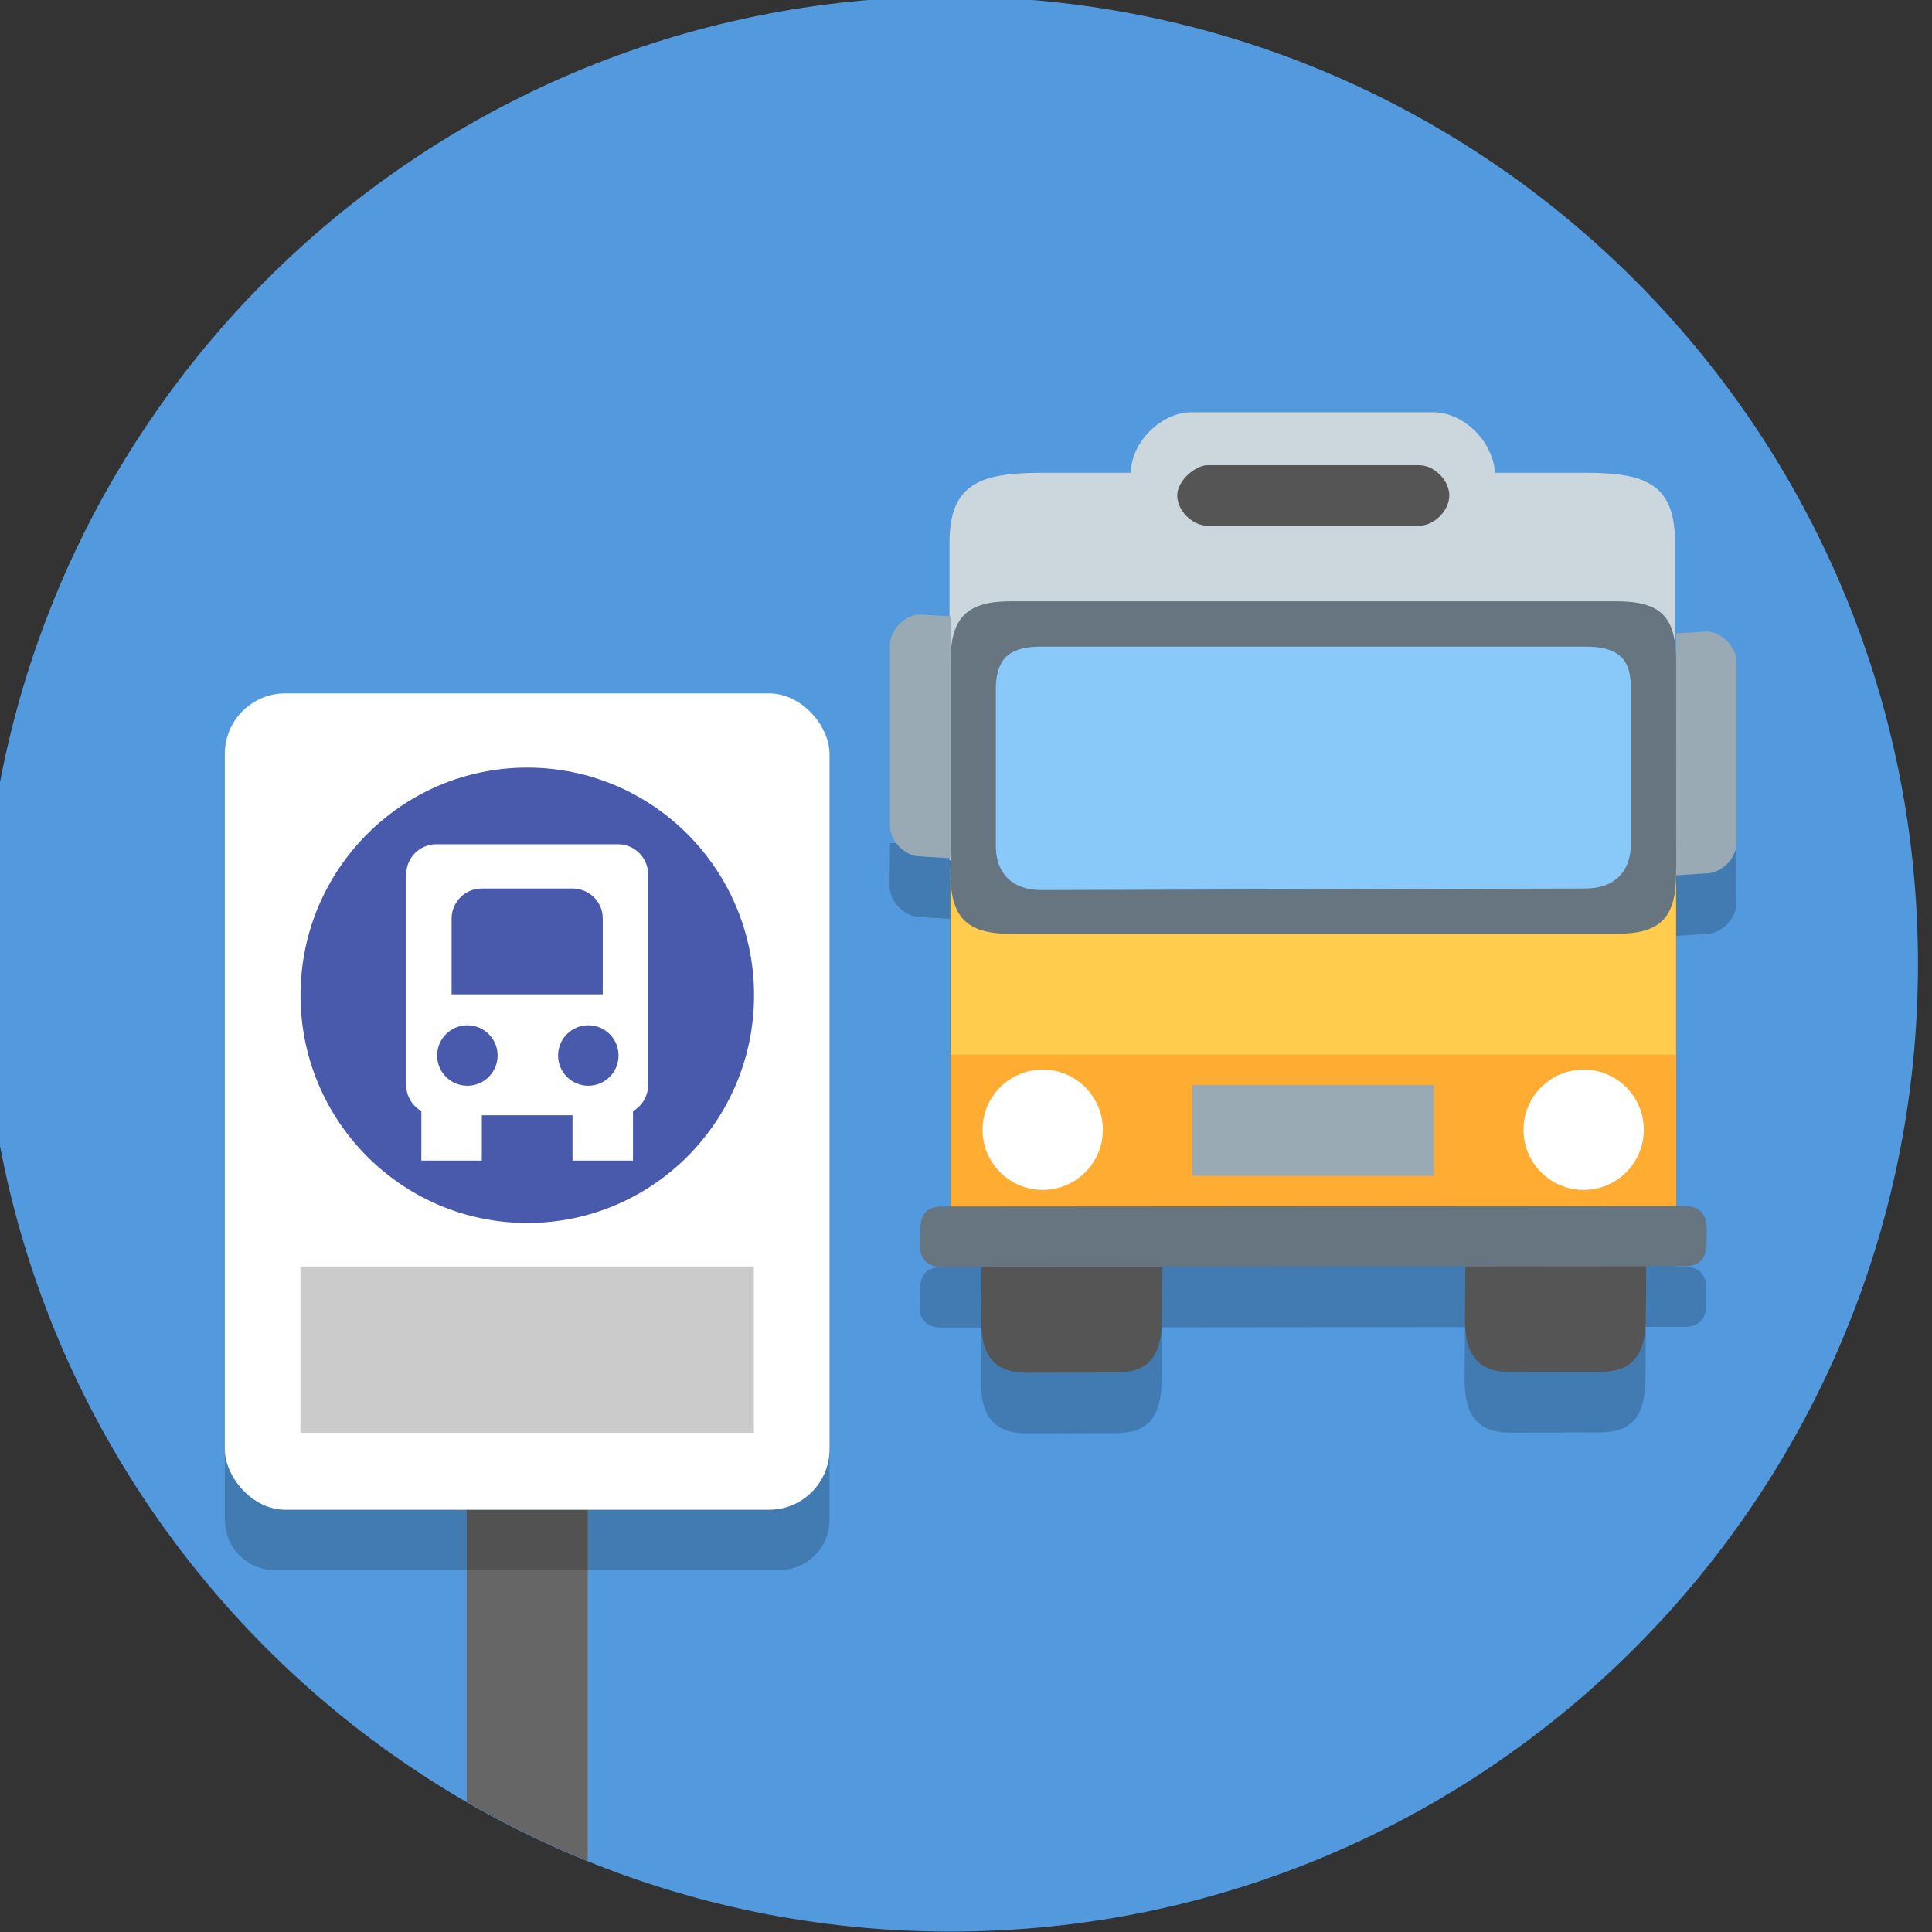 <?xml version="1.0" encoding="UTF-8" standalone="no"?>
<svg
   xmlns:dc="http://purl.org/dc/elements/1.1/"
   xmlns:cc="http://creativecommons.org/ns#"
   xmlns:rdf="http://www.w3.org/1999/02/22-rdf-syntax-ns#"
   xmlns:svg="http://www.w3.org/2000/svg"
   xmlns="http://www.w3.org/2000/svg"
   id="svg8"
   version="1.1"
   viewBox="0 0 33.867 33.867"
   height="128"
   width="128">
  <rect x="0" y="0" width="33.867" height="33.867" fill="#333333" stroke="none"/>
  <defs
     id="defs2" />
  <g
     transform="translate(0,-263.133)"
     id="layer1">
    <g
       id="bus_stop_name"
       transform="matrix(0.265,0,0,0.265,189.706,301.233)">
      <path
         style="fill:#529add;fill-opacity:1;stroke-width:0.2"
         id="path4485-6-00-40-5-8-8-1-3"
         d="m -589,-80 c 0,35.346 -28.654,64 -64,64 -35.346,0 -64,-28.654 -64,-64 0,-35.346 28.654,-64 64,-64 35.346,0 64,28.654 64,64" />
      <g
         id="g5816-9-47-1-0-7-6"
         transform="matrix(0.216,0,0,-0.216,-736.927,-25.142)"
         style="fill:#ffffff;fill-opacity:1;stroke:none;stroke-width:37.486;stroke-miterlimit:4;stroke-dasharray:none;stroke-opacity:1;paint-order:stroke fill markers" />
      <g
         id="g5816-4-7-7-6-3-9-1"
         transform="matrix(0.216,0,0,-0.216,-674.941,-62.493)"
         style="fill:#ffffff;fill-opacity:1;stroke:none;stroke-width:37.486;stroke-miterlimit:4;stroke-dasharray:none;stroke-opacity:1;paint-order:stroke fill markers" />
      <path
         id="path22-0-4-7"
         d="m -657.022,-85.117 c 0,1 1,2 2,2 l 2,0.127 v 23.037 h -0.56 c -0.972,6.6e-4 -1.409,0.468 -1.435,1.447 l -0.029,1.049 c -0.027,0.979 0.493,1.503 1.465,1.502 l 2.617,-0.002 -0.024,3.508 c -0.016,2.501 0.996,3.496 3.029,3.49 l 5.93,-0.016 c 2.036,-0.006 2.99,-0.974 3.008,-3.596 l 0.022,-3.398 20.035,-0.019 -0.024,3.492 c -0.016,2.501 0.996,3.496 3.029,3.49 l 5.93,-0.016 c 2.036,-0.006 2.99,-0.974 3.008,-3.596 l 0.022,-3.383 2.522,-0.002 c 0.974,-9.2e-4 1.464,-0.484 1.471,-1.463 l 0.01,-1.018 c 0.01,-0.979 -0.497,-1.507 -1.471,-1.506 h -0.549 V -81.865 l 2,-0.125 c 1,0 2,-1 2,-2 l 0.017,-4.01 h -56 z"
         style="fill:#000000;fill-opacity:0.2;fill-rule:nonzero;stroke:none;stroke-width:1.25" />
      <g
         style="stroke-width:1.333"
         id="g9466-2-7"
         transform="matrix(0.75,0,0,0.75,-1439,336.594)">
        <g
           transform="matrix(2.672,0,0,-2.373,1065.372,-524.669)"
           id="g20-0-4"
           style="stroke-width:0.662">
          <path
             id="path22-0-0"
             style="fill:#555555;fill-opacity:1;fill-rule:nonzero;stroke:none;stroke-width:0.662"
             d="M 0.484,-0.184 C 0.475,-1.657 0,-2.201 -1.016,-2.205 l -2.959,-0.009 c -1.015,-0.003 -1.519,0.556 -1.511,1.962 L -5.474,1.866 0.497,1.847 Z" />
        </g>
        <g
           transform="matrix(2.649,0,0,-2.361,1108,-524.663)"
           id="g24-2-3"
           style="stroke-width:0.666" />
        <g
           transform="matrix(2.347,0,0,-2.361,1123.768,-564.823)"
           id="g32-9-8"
           style="stroke-width:0.708">
          <path
             id="path34-9-3"
             style="fill:#99aab5;fill-opacity:1;fill-rule:nonzero;stroke:none;stroke-width:0.708"
             d="m -2.741,0.551 c 0,-0.565 -0.568,-1.129 -1.136,-1.129 l -1.136,-0.071 V 8.386 l 1.136,0.071 c 0.568,0 1.136,-0.577 1.136,-1.129 z" />
        </g>
        <g
           transform="matrix(2.347,0,0,-2.361,1096.167,-600.389)"
           id="g44-9-6"
           style="stroke-width:0.708">
          <path
             id="path46-3-2"
             transform="matrix(0.426,0,0,-0.424,-467.006,-254.282)"
             d="m 1069.333,-603.458 c -2.667,0 -5.333,2.667 -5.333,5.333 l -8,-10e-6 c -5.185,0.026 -8,0.909 -8,6.125 v 28 h 64 v -28 c 0,-5.216 -2.693,-6.136 -8,-6.125 h -7.873 c -0.198,-2.8 -2.794,-5.333 -5.46,-5.333 z"
             style="fill:#ccd6dd;fill-opacity:1;fill-rule:nonzero;stroke:none;stroke-width:1.667" />
        </g>
        <path
           id="path52-5-2"
           style="fill:#ffcc4d;fill-opacity:1;fill-rule:nonzero;stroke:none;stroke-width:1.667"
           d="m 1112,-532 h -64 v -32 h 64 z" />
        <path
           id="path66-9-8"
           style="fill:#ffac33;fill-opacity:1;fill-rule:nonzero;stroke:none;stroke-width:1.667"
           d="m 1112,-534 h -64 v -13.458 h 64 z" />
        <g
           transform="matrix(2.672,0,0,-2.373,1108.039,-524.732)"
           id="g20-0-2-8"
           style="stroke-width:0.662">
          <path
             id="path22-0-2-9"
             style="fill:#555555;fill-opacity:1;fill-rule:nonzero;stroke:none;stroke-width:0.662"
             d="M 0.484,-0.184 C 0.475,-1.657 0,-2.201 -1.016,-2.205 l -2.959,-0.009 c -1.015,-0.003 -1.519,0.556 -1.511,1.962 L -5.474,1.866 0.497,1.847 Z" />
        </g>
        <g
           transform="matrix(2.347,0,0,-2.361,1117.292,-529.556)"
           id="g54-7-5"
           style="stroke-width:0.708">
          <path
             id="path56-6-1"
             style="fill:#66757f;fill-opacity:1;fill-rule:nonzero;stroke:none;stroke-width:0.708"
             d="m -1.111,0.509 c -0.004,-0.553 -0.282,-0.826 -0.835,-0.826 L -29.839,-0.343 c -0.552,-5.2015e-4 -0.847,0.295 -0.831,0.848 l 0.016,0.592 c 0.015,0.553 0.263,0.817 0.815,0.818 l 27.897,0.019 c 0.553,3.751e-4 0.84,-0.297 0.836,-0.85 z" />
        </g>
        <g
           transform="matrix(2.347,0,0,-2.361,1114.945,-564.972)"
           id="g58-7-3"
           style="stroke-width:0.708">
          <path
             id="path60-6-4"
             style="fill:#66757f;fill-opacity:1;fill-rule:nonzero;stroke:none;stroke-width:0.708"
             d="m -1.254,-0.641 c 0,-1.694 -0.615,-2.259 -2.272,-2.259 H -26.249 c -1.657,0 -2.272,0.602 -2.272,2.259 V 7.265 c 0,1.657 0.615,2.259 2.272,2.259 h 22.722 c 1.704,0 2.272,-0.565 2.272,-2.259 z" />
        </g>
        <g
           transform="matrix(2.347,0,0,-2.361,1108,-567.207)"
           id="g62-5-0"
           style="stroke-width:0.708">
          <path
             id="path64-3-7"
             style="fill:#88c9f9;fill-opacity:1;fill-rule:nonzero;stroke:none;stroke-width:0.708"
             d="M 0,-0.529 C 0,-1.474 -0.568,-2.152 -1.704,-2.152 L -22.154,-2.211 c -1.104,0 -1.748,0.649 -1.704,1.752 V 5.418 c 0.044,1.103 0.6,1.465 1.704,1.465 H -1.704 C -0.599,6.883 0,6.522 0,5.418 Z" />
        </g>
        <path
           id="path76-7-5"
           style="fill:#99aab5;fill-opacity:1;fill-rule:nonzero;stroke:none;stroke-width:1.667"
           d="m 1090.667,-536.792 h -21.333 v -8 h 21.333 z" />
        <g
           transform="matrix(2.991,0,0,-2.236,1092,-596.66)"
           id="g78-9-2"
           style="stroke-width:0.644">
          <path
             id="path80-6-3"
             style="fill:#555555;fill-opacity:1;fill-rule:nonzero;stroke:none;stroke-width:0.644"
             d="M -0.891,-1.134 H -7.132 c -0.446,0 -0.891,0.596 -0.891,1.193 0,0.596 0.547,1.193 0.891,1.193 h 6.24 C -0.446,1.252 0,0.655 0,0.059 0,-0.537 -0.446,-1.134 -0.891,-1.134 Z" />
        </g>
        <g
           transform="matrix(2.347,0,0,-2.361,1048.768,-564.823)"
           id="g32-8-3-2"
           style="stroke-width:0.708" />
        <circle
           style="opacity:1;vector-effect:none;fill:#ffffff;fill-opacity:1;stroke:none;stroke-width:2.667;stroke-linecap:round;stroke-linejoin:bevel;stroke-miterlimit:4;stroke-dasharray:none;stroke-dashoffset:0;stroke-opacity:1;paint-order:normal"
           id="path9611-9-5"
           cx="1056.136"
           cy="-540.847"
           r="5.305" />
        <circle
           style="opacity:1;vector-effect:none;fill:#ffffff;fill-opacity:1;stroke:none;stroke-width:2.667;stroke-linecap:round;stroke-linejoin:bevel;stroke-miterlimit:4;stroke-dasharray:none;stroke-dashoffset:0;stroke-opacity:1;paint-order:normal"
           id="path9611-2-4-5"
           cx="1103.848"
           cy="-540.847"
           r="5.305" />
        <path
           id="path34-9-1-2"
           style="fill:#99aab5;fill-opacity:1;fill-rule:nonzero;stroke:none;stroke-width:1.667"
           d="m 1042.667,-567.626 c 0,1.333 1.333,2.667 2.667,2.667 l 2.667,0.168 v -21.333 l -2.667,-0.168 c -1.333,0 -2.667,1.363 -2.667,2.667 z" />
      </g>
      <path
         id="path4485-6-00-40-5-8-8-1-3-3"
         d="m -685,-43.906 v 19.322 c 2.561,1.482 5.231,2.793 8,3.914 v -23.236 z"
         style="fill:#666666;fill-opacity:1;stroke-width:0.2" />
      <g
         transform="translate(0,4)"
         id="g6652">
        <path
           style="fill:#000000;fill-opacity:0.2;stroke:none;stroke-width:4;stroke-linecap:round;stroke-linejoin:round;stroke-miterlimit:4;stroke-dasharray:none;stroke-opacity:1;paint-order:normal"
           d="m -661,-52.107 v 4.861 c 0,1.85 -1.489,3.34 -3.34,3.34 h -33.321 c -1.85,0 -3.34,-1.489 -3.34,-3.34 v -4.861 z"
           id="rect6441-0" />
        <g
           id="g6639">
          <rect
             ry="4"
             y="-101.906"
             x="-701"
             height="54"
             width="40"
             id="rect6441"
             style="fill:#ffffff;fill-opacity:1;stroke:none;stroke-width:4;stroke-linecap:round;stroke-linejoin:round;stroke-miterlimit:4;stroke-dasharray:none;stroke-opacity:1;paint-order:normal" />
          <g
             transform="translate(0,2.906)"
             id="g6602">
            <ellipse
               style="fill:#495aad;fill-opacity:1;stroke:none;stroke-width:4;stroke-linecap:round;stroke-linejoin:round;stroke-miterlimit:4;stroke-dasharray:none;stroke-opacity:1;paint-order:normal"
               id="path6545"
               cx="-680.992"
               cy="-84.842"
               rx="15"
               ry="15.062" />
            <path
               id="rect6511"
               transform="translate(-1613,-661.906)"
               d="m 926,567.072 c -1.108,0 -2,0.892 -2,2 V 583 c 0,0.741 0.404,1.379 1,1.725 V 588 h 4 v -3 h 6 v 3 h 4 v -3.275 c 0.596,-0.346 1,-0.984 1,-1.725 v -13.928 c 0,-1.108 -0.892,-2 -2,-2 z M 929,570 h 6 c 1.108,0 2.017,0.892 2,2 v 5 h -10 v -5 c 0,-1.108 0.892,-2 2,-2 z m -0.956,9.047 c 1.105,0 2,0.895 2,2 0,1.105 -0.895,2 -2,2 -1.105,0 -2,-0.895 -2,-2 0,-1.105 0.895,-2 2,-2 z m 8,0 c 1.105,0 2,0.895 2,2 0,1.105 -0.895,2 -2,2 -1.105,0 -2,-0.895 -2,-2 0,-1.105 0.895,-2 2,-2 z"
               style="fill:#ffffff;fill-opacity:1;stroke:none;stroke-width:4;stroke-linecap:round;stroke-linejoin:round;stroke-miterlimit:4;stroke-dasharray:none;stroke-opacity:1;paint-order:normal" />
          </g>
          <g
             id="g6628">
            <rect
               style="fill:#cbcbcb;fill-opacity:1;stroke:none;stroke-width:4;stroke-linecap:round;stroke-linejoin:round;stroke-miterlimit:4;stroke-dasharray:none;stroke-opacity:1;paint-order:normal"
               id="rect6445-6"
               width="30"
               height="11"
               x="-696"
               y="-64" />
          </g>
        </g>
      </g>
    </g>
  </g>
</svg>
